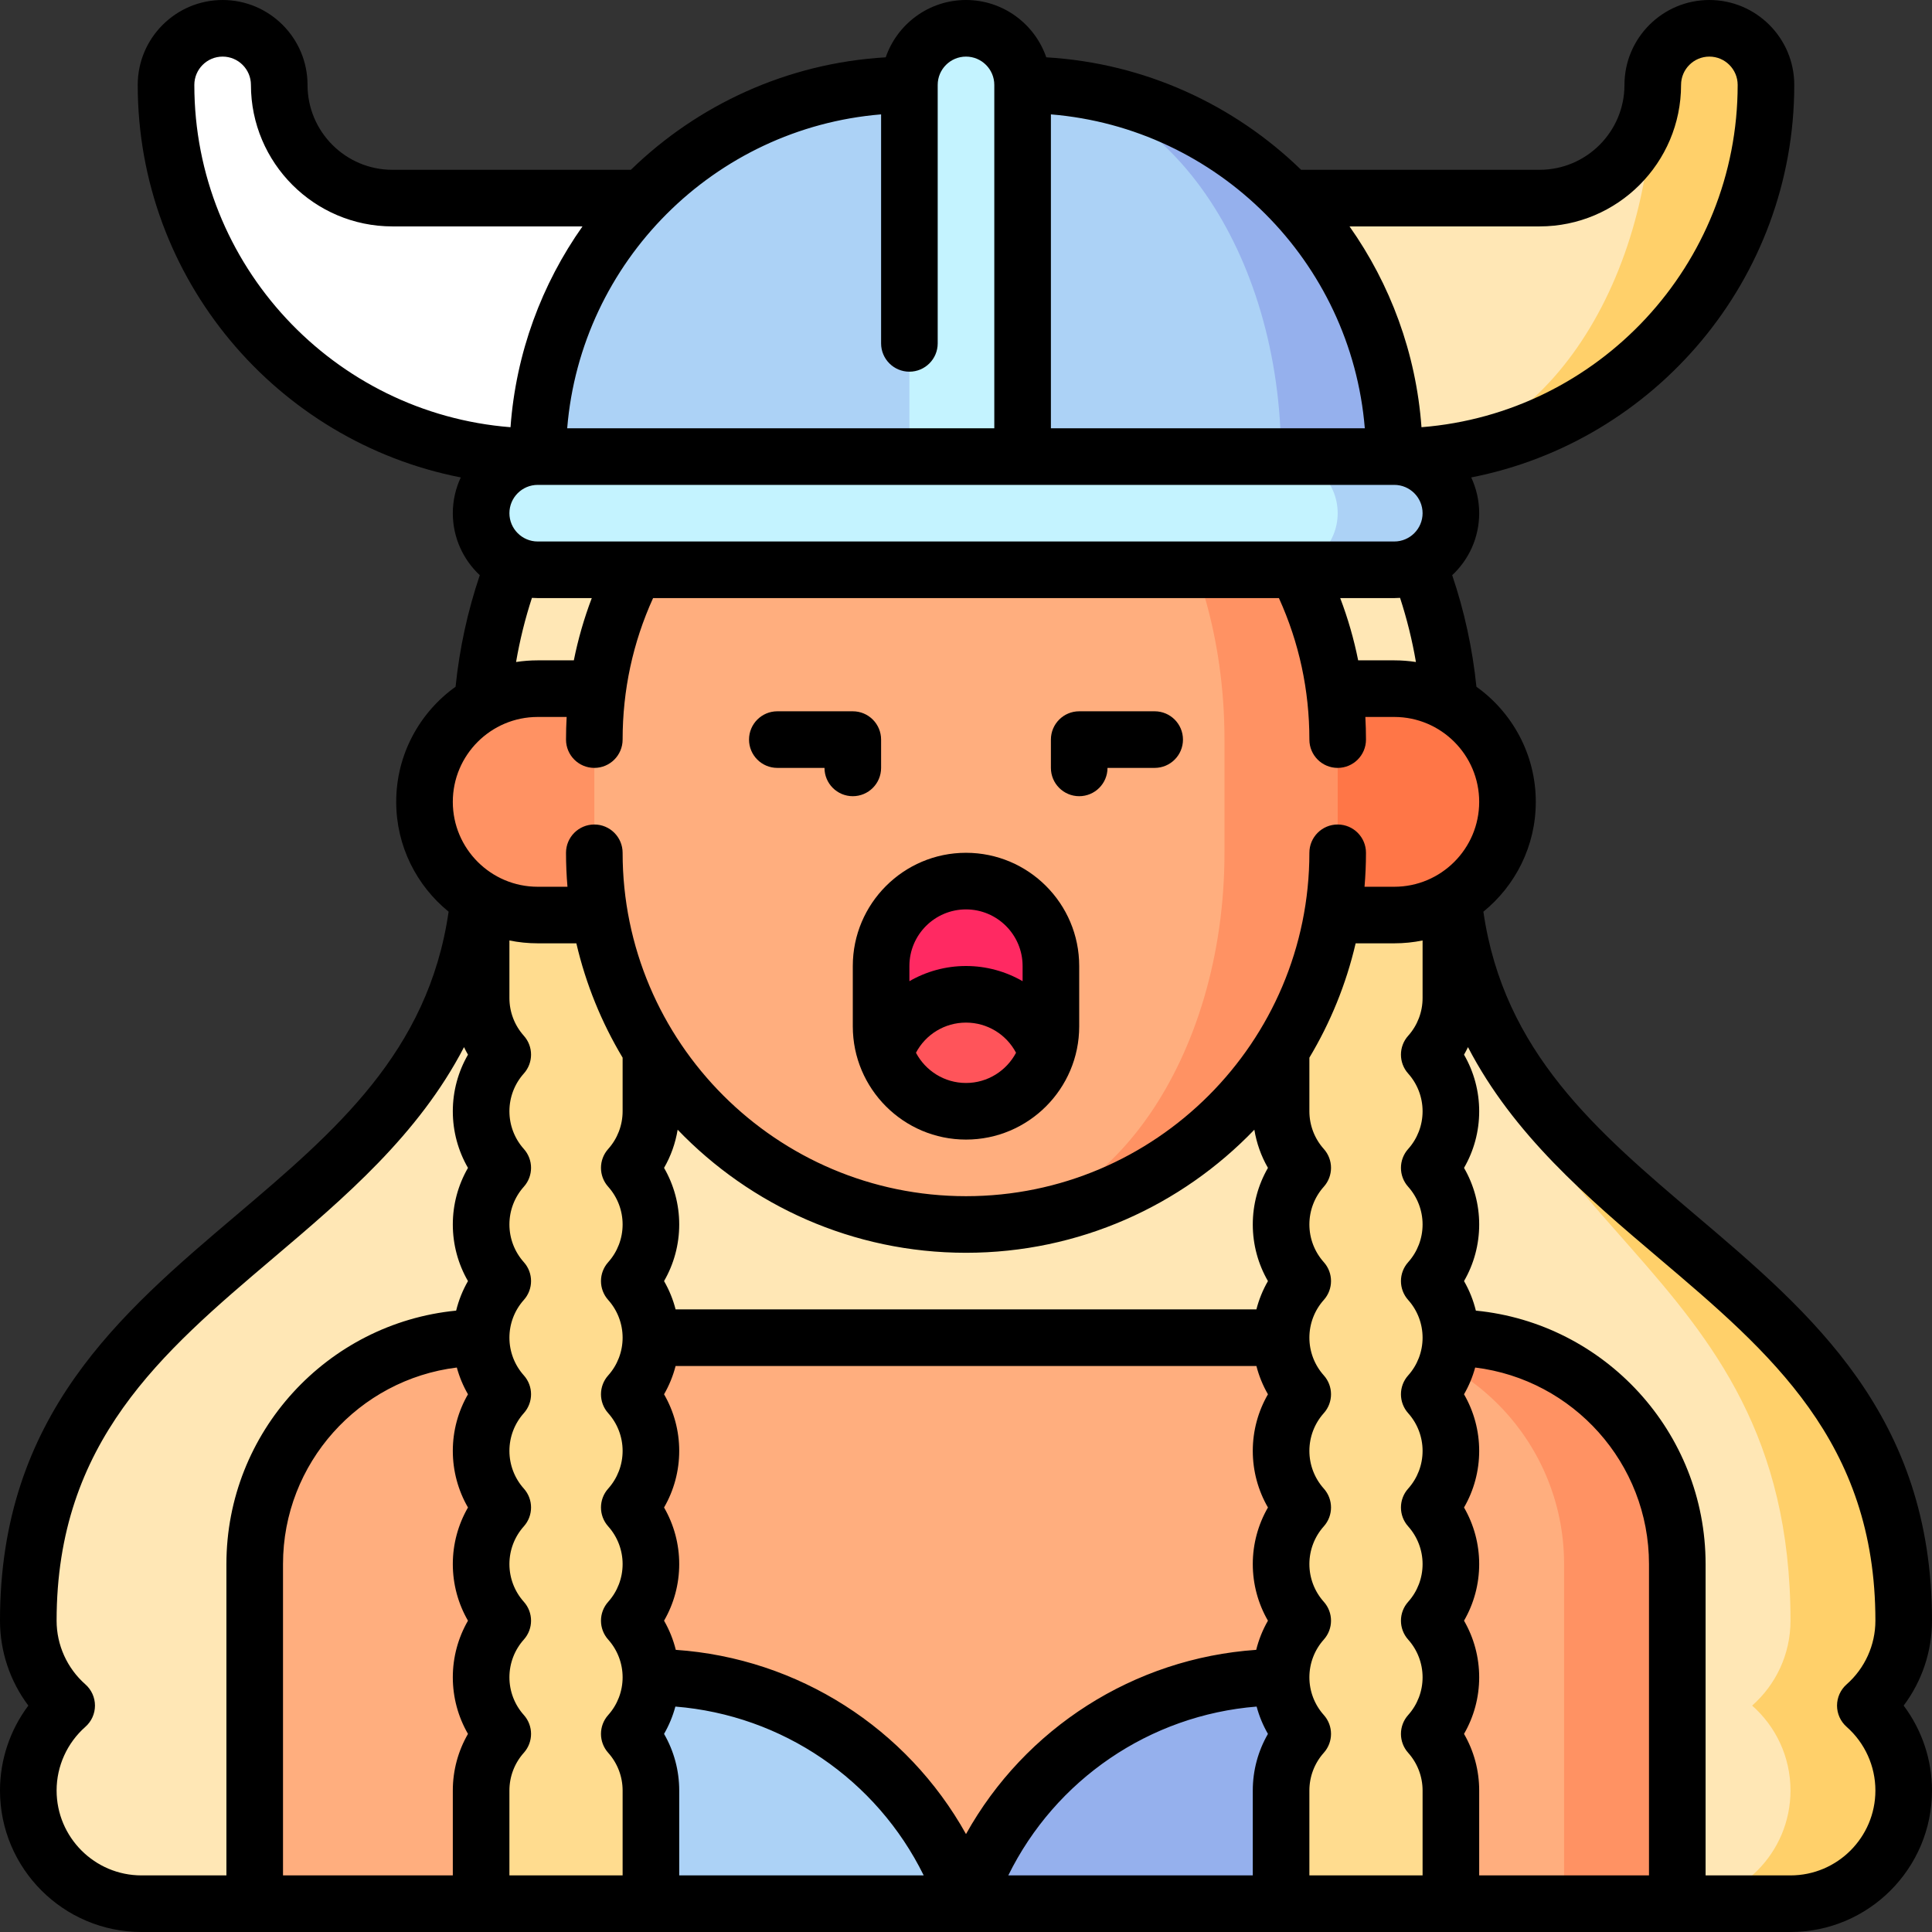 <svg id="Capa_1" enable-background="new 0 0 512 512" height="512" viewBox="0 0 512 512" width="512" xmlns="http://www.w3.org/2000/svg"><rect x="0" y="0" width="512" height="512" fill="#333333" stroke="none"/><g><path d="m494.333 452c6.232-5.497 10.167-13.537 10.167-22.5 0-101.75-120-101.75-120-203.5v-30h-128.5l188.5 308.5h30c16.569 0 30-13.431 30-30 0-8.963-3.936-17.003-10.167-22.5z" fill="#ffd06a"/><path d="m474.5 474.5c0-8.963-3.936-17.003-10.167-22.5 6.232-5.497 10.167-13.537 10.167-22.5 0-97.535-82.542-101.591-89.381-191.381-.395-3.88-.619-7.904-.619-12.119v-30c0-70.969-57.531-128.5-128.5-128.5s-128.5 57.531-128.5 128.5v30c0 101.75-120 101.75-120 203.5 0 8.963 3.936 17.003 10.167 22.5-6.231 5.497-10.167 13.537-10.167 22.5 0 16.569 13.431 30 30 30h30l188.5-60 188.5 60c16.569 0 30-13.431 30-30z" fill="#ffe7b5"/><path d="m384.5 354.5h-30l60 150h30v-90c0-33.137-26.863-60-60-60z" fill="#ff9263"/><path d="m256 67.5c-70.969 0-128.5 57.532-128.5 128.5h257c0-70.968-57.531-128.5-128.5-128.5z" fill="#ffe7b5"/><path d="m354.5 354.5h-227c-33.137 0-60 26.863-60 60v90h60l45-15 83.5 15 83.5-15 45 15h30v-90c0-33.137-26.863-60-60-60z" fill="#ffae7e"/><path d="m172.5 444.5h-30l30 60h83.5c-11.774-34.886-44.71-60-83.5-60z" fill="#acd2f6"/><path d="m256 504.5h83.5l30-60h-30c-38.79 0-71.726 25.114-83.5 60z" fill="#95b0ed"/><path d="m384.5 212.5h-45v82c0 5.764 2.17 11.019 5.734 15-3.564 3.981-5.734 9.236-5.734 15s2.17 11.019 5.734 15c-3.564 3.981-5.734 9.236-5.734 15s2.17 11.019 5.734 15c-3.564 3.981-5.734 9.236-5.734 15s2.17 11.019 5.734 15c-3.564 3.981-5.734 9.236-5.734 15s2.17 11.019 5.734 15c-3.564 3.981-5.734 9.236-5.734 15s2.17 11.019 5.734 15c-3.564 3.981-5.734 9.236-5.734 15v30h45v-30c0-5.764-2.17-11.019-5.734-15 3.564-3.981 5.734-9.236 5.734-15s-2.17-11.019-5.734-15c3.564-3.981 5.734-9.236 5.734-15s-2.17-11.019-5.734-15c3.564-3.981 5.734-9.236 5.734-15s-2.17-11.019-5.734-15c3.564-3.981 5.734-9.236 5.734-15s-2.17-11.019-5.734-15c3.564-3.981 5.734-9.236 5.734-15s-2.17-11.019-5.734-15c3.564-3.981 5.734-9.236 5.734-15s-2.17-11.019-5.734-15c3.564-3.981 5.734-9.236 5.734-15z" fill="#ffdc8f"/><path d="m172.5 212.5h-45v52c0 5.764 2.17 11.019 5.734 15-3.564 3.981-5.734 9.236-5.734 15s2.17 11.019 5.734 15c-3.564 3.981-5.734 9.236-5.734 15s2.17 11.019 5.734 15c-3.564 3.981-5.734 9.236-5.734 15s2.17 11.019 5.734 15c-3.564 3.981-5.734 9.236-5.734 15s2.17 11.019 5.734 15c-3.564 3.981-5.734 9.236-5.734 15s2.17 11.019 5.734 15c-3.564 3.981-5.734 9.236-5.734 15s2.17 11.019 5.734 15c-3.564 3.981-5.734 9.236-5.734 15v30h45v-30c0-5.764-2.17-11.019-5.734-15 3.564-3.981 5.734-9.236 5.734-15s-2.17-11.019-5.734-15c3.564-3.981 5.734-9.236 5.734-15s-2.17-11.019-5.734-15c3.564-3.981 5.734-9.236 5.734-15s-2.17-11.019-5.734-15c3.564-3.981 5.734-9.236 5.734-15s-2.17-11.019-5.734-15c3.564-3.981 5.734-9.236 5.734-15s-2.17-11.019-5.734-15c3.564-3.981 5.734-9.236 5.734-15z" fill="#ffdc8f"/><path d="m142.5 182.5c-16.569 0-30 13.432-30 30 0 16.569 13.431 30 30 30h113.5v-60z" fill="#ff9263"/><path d="m369.5 182.5h-113.5v60h113.5c16.569 0 30-13.431 30-30 0-16.568-13.431-30-30-30z" fill="#ff7647"/><path d="m256 97.5v227c54.4 0 98.5-44.1 98.5-98.5v-30c0-54.4-44.1-98.5-98.5-98.5z" fill="#ff9263"/><path d="m324.5 226v-30c0-54.4-30.668-98.5-68.5-98.5-54.4 0-98.5 44.1-98.5 98.5v30c0 54.4 44.1 98.5 98.5 98.5 37.832 0 68.5-44.1 68.5-98.5z" fill="#ffae7e"/><path d="m256 233.5c-12.426 0-22.5 10.074-22.5 22.5v16c0 2.445.395 4.796 1.116 7h42.768c.721-2.204 1.116-4.555 1.116-7v-16c0-12.426-10.074-22.5-22.5-22.5z" fill="#ff2962"/><ellipse cx="256" cy="279" fill="#ff545a" rx="21.384" ry="15.5"/><path d="m438 22.5c0 16.569-13.432 30-30 30h-152v68.5h113.5c46.116 0 83.5-44.1 83.5-98.5z" fill="#ffe7b5"/><path d="m453 7.5c-8.284 0-15 6.716-15 15 0 54.4-30.669 98.5-68.5 98.5 54.4 0 98.5-44.1 98.5-98.5 0-8.284-6.716-15-15-15z" fill="#ffd06a"/><path d="m104 52.5c-16.568 0-30-13.431-30-30 0-8.284-6.716-15-15-15s-15 6.716-15 15c0 54.4 44.1 98.5 98.5 98.5h113.5v-68.5z" fill="#fff"/><path d="m271 22.5v113.5h98.5v-15c0-54.4-44.1-98.5-98.5-98.5z" fill="#95b0ed"/><path d="m271 22.5h-30c-54.4 0-98.5 44.1-98.5 98.5v15h197v-15c0-54.4-30.669-98.5-68.5-98.5z" fill="#acd2f6"/><path d="m256 7.5c-8.284 0-15 6.716-15 15v113.5h30v-113.5c0-8.284-6.716-15-15-15z" fill="#c4f3ff"/><path d="m369.5 121h-30v30h30c8.284 0 15-6.716 15-15s-6.716-15-15-15z" fill="#acd2f6"/><path d="m354.5 136c0-8.284-6.716-15-15-15h-197c-8.284 0-15 6.716-15 15s6.716 15 15 15h197c8.284 0 15-6.716 15-15z" fill="#c4f3ff"/><path d="m226 272c0 16.542 13.458 30 30 30s30-13.458 30-30v-16c0-16.542-13.458-30-30-30s-30 13.458-30 30zm30 15c-5.746 0-10.742-3.252-13.26-8.008 2.561-4.864 7.617-7.992 13.26-7.992s10.699 3.128 13.26 7.992c-2.518 4.756-7.514 8.008-13.26 8.008zm0-46c8.271 0 15 6.729 15 15v4.025c-4.453-2.57-9.587-4.025-15-4.025s-10.547 1.455-15 4.025v-4.025c0-8.271 6.729-15 15-15z"/><path d="m206 203.5h12.5c0 4.142 3.358 7.5 7.5 7.5s7.5-3.358 7.5-7.5v-7.5c0-4.142-3.358-7.5-7.5-7.5h-20c-4.142 0-7.5 3.358-7.5 7.5s3.358 7.5 7.5 7.5z"/><path d="m286 211c4.142 0 7.5-3.358 7.5-7.5h12.5c4.142 0 7.5-3.358 7.5-7.5s-3.358-7.5-7.5-7.5h-20c-4.142 0-7.5 3.358-7.5 7.5v7.5c0 4.142 3.358 7.5 7.5 7.5z"/><path d="m512 429.5c0-54.349-31.844-81.358-62.64-107.479-26.132-22.164-50.859-43.151-56.249-80.416 8.467-6.88 13.889-17.37 13.889-29.105 0-12.566-6.219-23.699-15.733-30.507-1.033-10.086-3.182-19.992-6.419-29.562 4.397-4.109 7.152-9.953 7.152-16.431 0-3.386-.767-6.592-2.112-9.475 48.727-9.533 85.612-52.549 85.612-104.025 0-12.407-10.093-22.5-22.5-22.5s-22.5 10.093-22.5 22.5-10.093 22.5-22.5 22.5h-63.19c-17.696-17.191-41.353-28.272-67.535-29.809-3.042-8.828-11.427-15.191-21.275-15.191s-18.233 6.363-21.275 15.191c-26.182 1.537-49.839 12.618-67.535 29.809h-63.19c-12.407 0-22.5-10.093-22.5-22.5s-10.093-22.5-22.5-22.5-22.5 10.093-22.5 22.5c0 51.476 36.885 94.492 85.612 104.025-1.345 2.883-2.112 6.089-2.112 9.475 0 6.478 2.755 12.322 7.152 16.431-3.237 9.57-5.385 19.476-6.419 29.562-9.514 6.808-15.733 17.941-15.733 30.507 0 11.735 5.422 22.225 13.889 29.106-5.39 37.265-30.118 58.251-56.249 80.416-30.796 26.12-62.64 53.13-62.64 107.478 0 8.174 2.678 16.059 7.51 22.5-4.832 6.441-7.51 14.327-7.51 22.5 0 20.678 16.822 37.5 37.5 37.5h437c20.678 0 37.5-16.822 37.5-37.5 0-8.174-2.677-16.059-7.51-22.5 4.833-6.441 7.51-14.326 7.51-22.5zm-75-15v82.5h-45v-22.5c0-5.31-1.401-10.472-4.019-15 2.618-4.528 4.019-9.69 4.019-15s-1.401-10.472-4.019-15c2.618-4.528 4.019-9.69 4.019-15s-1.401-10.472-4.019-15c2.618-4.528 4.019-9.69 4.019-15s-1.401-10.472-4.019-15c1.289-2.229 2.279-4.613 2.956-7.091 25.921 3.185 46.063 25.323 46.063 52.091zm-315.937-52.091c.677 2.478 1.667 4.862 2.956 7.091-2.618 4.528-4.019 9.69-4.019 15s1.401 10.472 4.019 15c-2.618 4.528-4.019 9.69-4.019 15s1.401 10.472 4.019 15c-2.618 4.528-4.019 9.69-4.019 15s1.401 10.472 4.019 15c-2.618 4.528-4.019 9.69-4.019 15v22.5h-45v-82.5c0-26.768 20.142-48.906 46.063-52.091zm13.937 112.091c0-3.694 1.357-7.245 3.822-9.998 2.549-2.848 2.549-7.157 0-10.005-2.464-2.753-3.822-6.304-3.822-9.998s1.357-7.245 3.822-9.998c2.549-2.848 2.549-7.157 0-10.005-2.464-2.753-3.822-6.304-3.822-9.998s1.357-7.245 3.822-9.998c2.549-2.848 2.549-7.157 0-10.005-2.464-2.753-3.822-6.304-3.822-9.998s1.357-7.245 3.822-9.998c2.549-2.848 2.549-7.157 0-10.005-2.464-2.753-3.822-6.304-3.822-9.998s1.357-7.245 3.822-9.998c2.549-2.848 2.549-7.157 0-10.005-2.464-2.753-3.822-6.304-3.822-9.998s1.357-7.245 3.822-9.998c2.549-2.848 2.549-7.157 0-10.005-2.464-2.753-3.822-6.304-3.822-9.998s1.357-7.245 3.822-9.998c2.549-2.848 2.549-7.157 0-10.005-2.464-2.753-3.822-6.304-3.822-9.998v-15.255c2.424.494 4.932.755 7.5.755h10.241c2.516 10.828 6.7 21.022 12.259 30.302v14.205c0 3.694-1.357 7.245-3.822 9.998-2.549 2.848-2.549 7.157 0 10.005 2.464 2.753 3.822 6.304 3.822 9.998s-1.357 7.245-3.822 9.998c-2.549 2.848-2.549 7.157 0 10.005 2.464 2.753 3.822 6.304 3.822 9.998s-1.357 7.245-3.822 9.998c-2.549 2.848-2.549 7.157 0 10.005 2.464 2.753 3.822 6.304 3.822 9.998s-1.357 7.245-3.822 9.998c-2.549 2.848-2.549 7.157 0 10.005 2.464 2.753 3.822 6.304 3.822 9.998s-1.357 7.245-3.822 9.998c-2.549 2.848-2.549 7.157 0 10.005 2.464 2.753 3.822 6.304 3.822 9.998s-1.357 7.245-3.822 9.998c-2.549 2.848-2.549 7.157 0 10.005 2.464 2.753 3.822 6.304 3.822 9.998v22.494h-30zm197.415-175.115c.588 3.566 1.799 6.993 3.604 10.115-2.618 4.528-4.019 9.69-4.019 15s1.401 10.472 4.019 15c-1.359 2.351-2.382 4.875-3.06 7.5h-153.918c-.677-2.625-1.701-5.149-3.06-7.5 2.618-4.528 4.019-9.69 4.019-15s-1.401-10.472-4.019-15c1.805-3.122 3.016-6.549 3.604-10.115 19.301 20.09 46.422 32.615 76.415 32.615s57.114-12.525 76.415-32.615zm3.604 70.115c-2.618 4.528-4.019 9.69-4.019 15s1.401 10.472 4.019 15c-2.618 4.528-4.019 9.69-4.019 15s1.401 10.472 4.019 15c-1.398 2.418-2.437 5.021-3.113 7.727-32.458 2.229-61.291 20.801-76.906 48.822-15.615-28.021-44.448-46.592-76.906-48.822-.676-2.706-1.715-5.309-3.113-7.727 2.618-4.528 4.019-9.69 4.019-15s-1.401-10.472-4.019-15c2.618-4.528 4.019-9.69 4.019-15s-1.401-10.472-4.019-15c1.359-2.351 2.382-4.875 3.06-7.5h153.919c.677 2.625 1.7 5.149 3.059 7.5zm-160.038 90c1.315-2.274 2.321-4.708 2.999-7.24 28.365 2.274 53.32 19.366 65.814 44.74h-64.794v-22.5c0-5.31-1.401-10.472-4.019-15zm157.039-7.24c.678 2.532 1.684 4.966 2.999 7.24-2.618 4.528-4.019 9.69-4.019 15v22.5h-64.794c12.494-25.375 37.45-42.466 65.814-44.74zm13.98 22.24c0-3.694 1.357-7.245 3.822-9.998 2.549-2.848 2.549-7.157 0-10.005-2.464-2.753-3.822-6.303-3.822-9.998 0-3.694 1.357-7.245 3.822-9.998 2.549-2.848 2.549-7.157 0-10.005-2.464-2.753-3.822-6.303-3.822-9.998 0-3.694 1.357-7.245 3.822-9.998 2.549-2.848 2.549-7.157 0-10.005-2.464-2.753-3.822-6.303-3.822-9.998 0-3.694 1.357-7.245 3.822-9.998 2.549-2.848 2.549-7.157 0-10.005-2.464-2.753-3.822-6.303-3.822-9.998 0-3.694 1.357-7.245 3.822-9.998 2.549-2.848 2.549-7.157 0-10.005-2.464-2.753-3.822-6.303-3.822-9.998 0-3.694 1.357-7.245 3.822-9.998 2.549-2.848 2.549-7.157 0-10.005-2.464-2.753-3.822-6.303-3.822-9.998v-14.198c5.559-9.28 9.743-19.474 12.259-30.302h10.241c2.568 0 5.076-.261 7.5-.755v15.261c0 3.694-1.357 7.245-3.822 9.998-2.549 2.848-2.549 7.157 0 10.005 2.464 2.753 3.822 6.304 3.822 9.998s-1.357 7.245-3.822 9.998c-2.549 2.848-2.549 7.157 0 10.005 2.464 2.753 3.822 6.304 3.822 9.998s-1.357 7.245-3.822 9.998c-2.549 2.848-2.549 7.157 0 10.005 2.464 2.753 3.822 6.304 3.822 9.998s-1.357 7.245-3.822 9.998c-2.549 2.848-2.549 7.157 0 10.005 2.464 2.753 3.822 6.304 3.822 9.998s-1.357 7.245-3.822 9.998c-2.549 2.848-2.549 7.157 0 10.005 2.464 2.753 3.822 6.304 3.822 9.998s-1.357 7.245-3.822 9.998c-2.549 2.848-2.549 7.157 0 10.005 2.464 2.753 3.822 6.304 3.822 9.998s-1.357 7.245-3.822 9.998c-2.549 2.848-2.549 7.157 0 10.005 2.464 2.753 3.822 6.304 3.822 9.998v22.493h-30zm28.237-299.061c-1.871-.288-3.787-.439-5.737-.439h-9.572c-1.127-5.619-2.715-11.125-4.757-16.5h14.329c.515 0 1.025-.024 1.532-.058 1.813 5.555 3.218 11.232 4.205 16.997zm70.263-152.939c0-4.136 3.364-7.5 7.5-7.5s7.5 3.364 7.5 7.5c0 47.751-36.97 87.028-83.791 90.715-1.438-19.713-8.289-37.945-19.073-53.215h50.364c20.678 0 37.5-16.822 37.5-37.5zm-83.811 91h-83.189v-83.189c44.208 3.624 79.565 38.981 83.189 83.189zm-128.189-83.189v60.689c0 4.142 3.358 7.5 7.5 7.5s7.5-3.358 7.5-7.5v-68.5c0-4.136 3.364-7.5 7.5-7.5s7.5 3.364 7.5 7.5v91h-113.189c3.624-44.208 38.981-79.565 83.189-83.189zm-182-7.811c0-4.136 3.364-7.5 7.5-7.5s7.5 3.364 7.5 7.5c0 20.678 16.822 37.5 37.5 37.5h50.364c-10.784 15.27-17.635 33.502-19.073 53.215-46.821-3.687-83.791-42.964-83.791-90.715zm318 106c4.136 0 7.5 3.364 7.5 7.5s-3.364 7.5-7.5 7.5h-227c-4.136 0-7.5-3.364-7.5-7.5s3.364-7.5 7.5-7.5zm-228.532 29.942c.507.034 1.016.058 1.532.058h14.329c-2.042 5.375-3.63 10.881-4.757 16.5h-9.572c-1.951 0-3.866.151-5.737.439.987-5.765 2.392-11.442 4.205-16.997zm1.532 31.558h7.668c-.109 1.989-.168 3.989-.168 6 0 4.142 3.358 7.5 7.5 7.5s7.5-3.358 7.5-7.5c0-13.124 2.72-25.717 8.073-37.5h165.854c5.353 11.783 8.073 24.376 8.073 37.5 0 4.142 3.358 7.5 7.5 7.5s7.5-3.358 7.5-7.5c0-2.011-.059-4.011-.168-6h7.668c12.407 0 22.5 10.093 22.5 22.5s-10.093 22.5-22.5 22.5h-7.886c.251-2.968.386-5.968.386-9 0-4.142-3.358-7.5-7.5-7.5s-7.5 3.358-7.5 7.5c0 50.178-40.822 91-91 91s-91-40.822-91-91c0-4.142-3.358-7.5-7.5-7.5s-7.5 3.358-7.5 7.5c0 3.032.135 6.032.386 9h-7.886c-12.407 0-22.5-10.093-22.5-22.5s10.093-22.5 22.5-22.5zm-127.5 284.5c0-6.448 2.781-12.599 7.629-16.875 1.614-1.424 2.539-3.472 2.539-5.625s-.925-4.201-2.539-5.625c-4.848-4.276-7.629-10.427-7.629-16.875 0-47.402 27.854-71.027 57.342-96.039 19.064-16.17 38.557-32.722 50.629-55.961.326.678.671 1.347 1.048 2-2.618 4.528-4.019 9.69-4.019 15s1.401 10.472 4.019 15c-2.618 4.528-4.019 9.69-4.019 15s1.401 10.472 4.019 15c-1.415 2.448-2.462 5.086-3.137 7.828-34.124 3.337-60.882 32.185-60.882 67.172v82.5h-22.5c-12.407 0-22.5-10.093-22.5-22.5zm474.371-16.875c4.848 4.276 7.629 10.427 7.629 16.875 0 12.407-10.093 22.5-22.5 22.5h-22.5v-82.5c0-34.987-26.758-63.835-60.882-67.172-.675-2.742-1.721-5.38-3.137-7.828 2.618-4.528 4.019-9.69 4.019-15s-1.401-10.472-4.019-15c2.618-4.528 4.019-9.69 4.019-15s-1.401-10.472-4.019-15c.377-.653.722-1.322 1.048-2 12.072 23.239 31.564 39.791 50.629 55.961 29.488 25.012 57.342 48.637 57.342 96.039 0 6.448-2.781 12.599-7.629 16.875-1.614 1.424-2.539 3.472-2.539 5.625s.925 4.201 2.539 5.625z"/></g></svg>